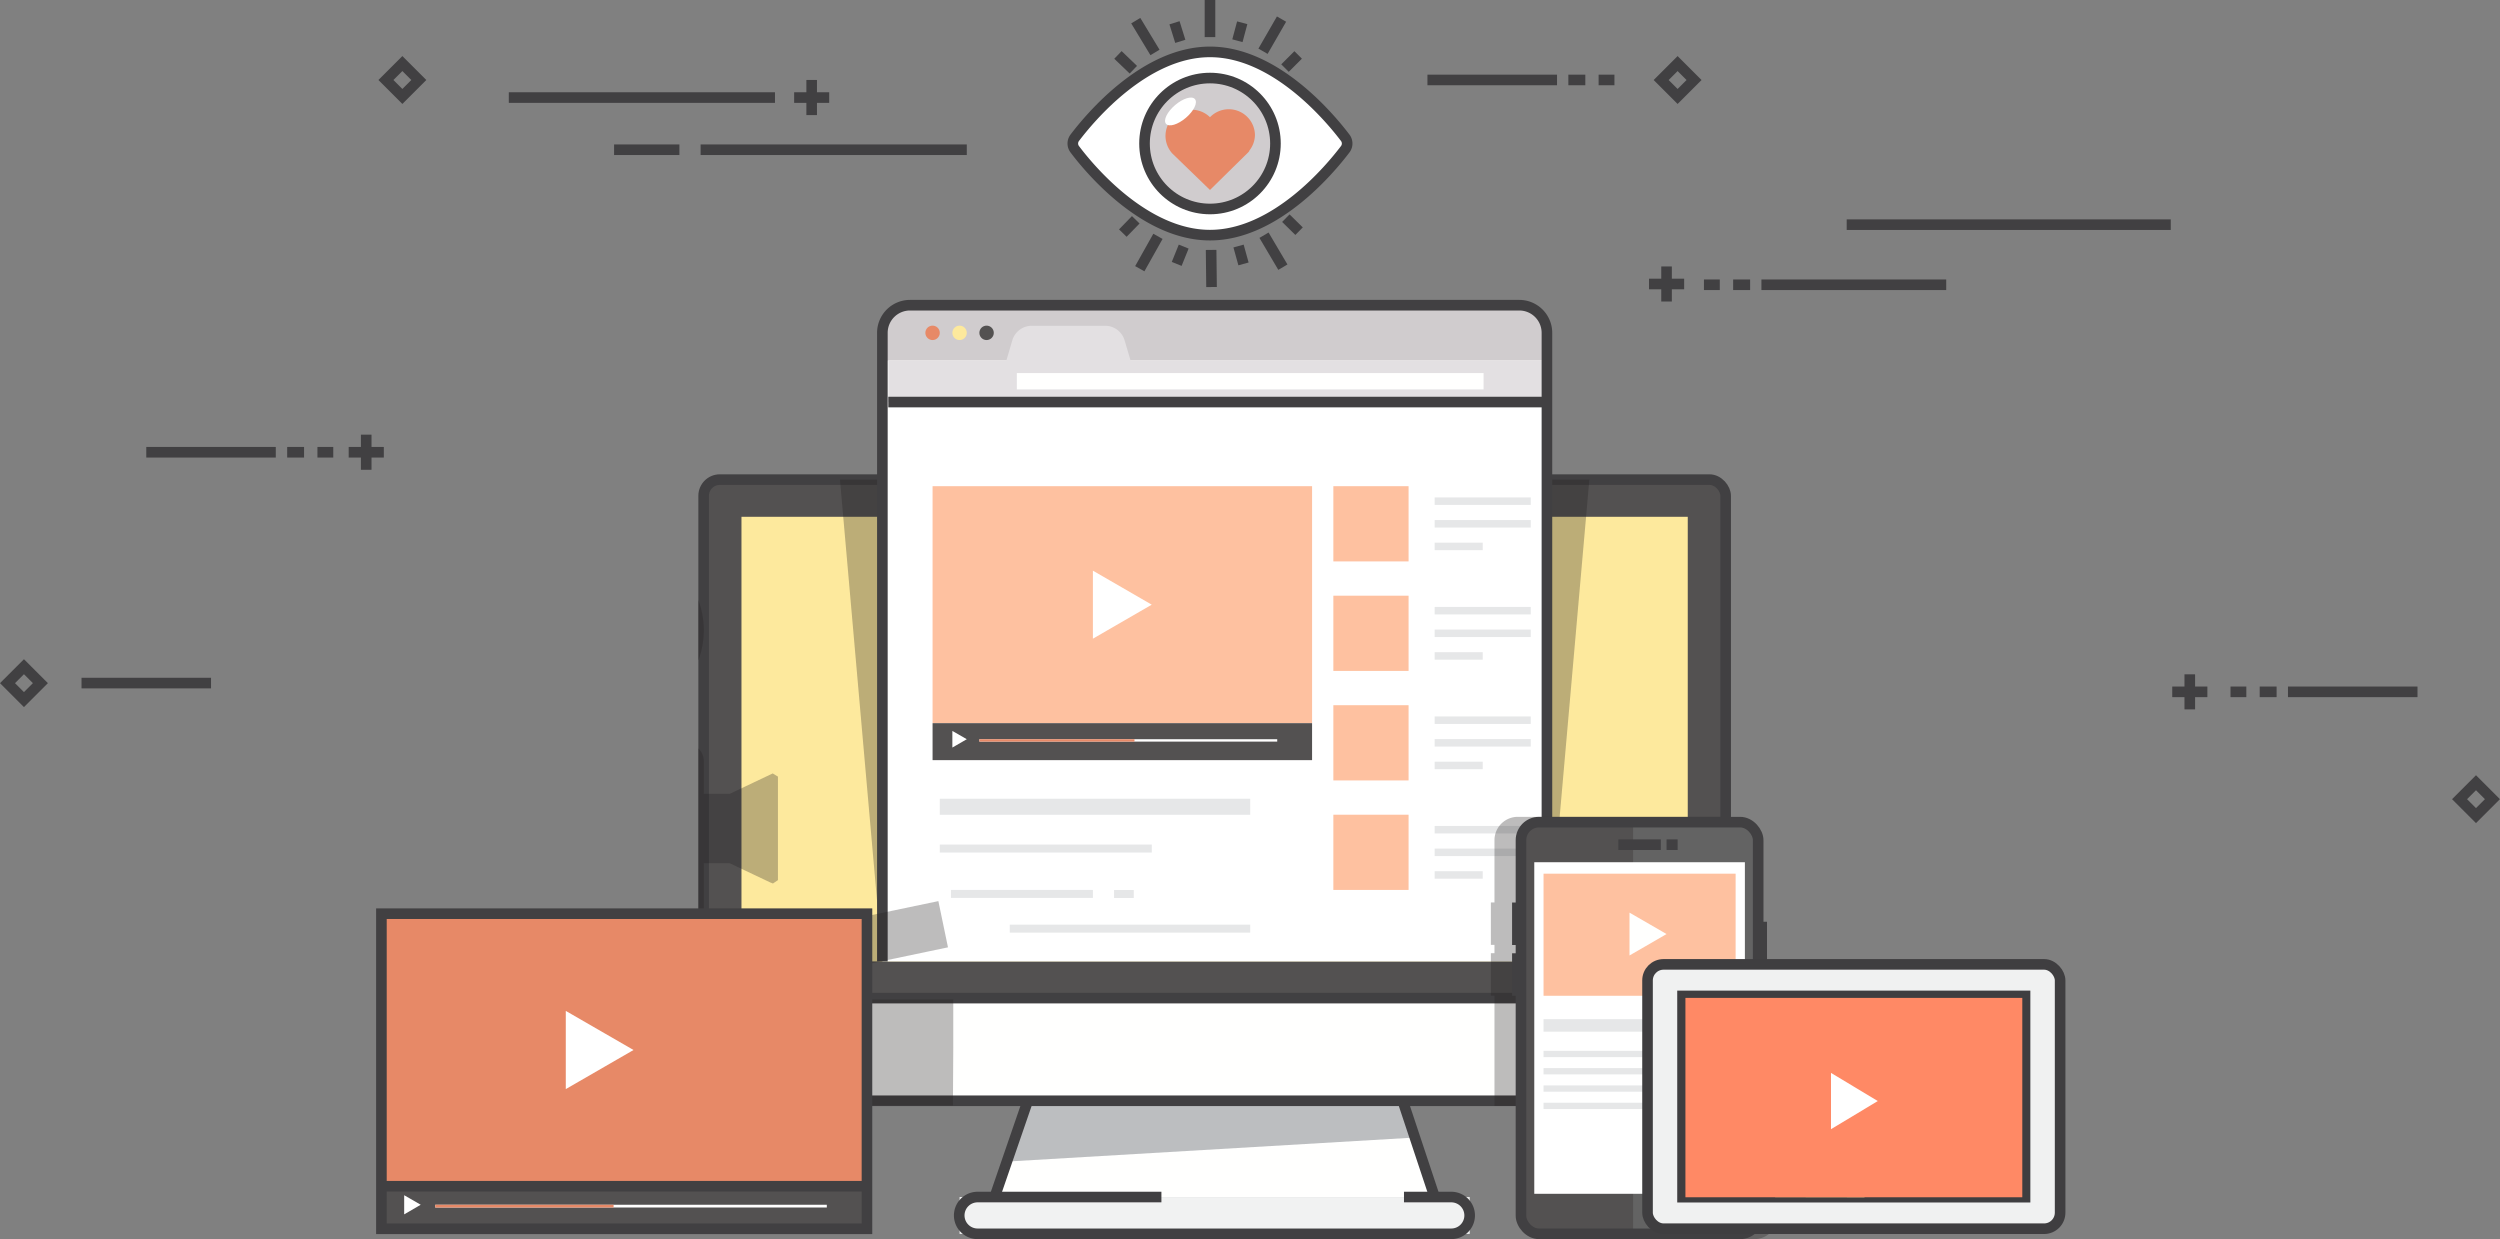<svg xmlns="http://www.w3.org/2000/svg" viewBox="0 0 353.62 175.27"><rect x="0" y="0" width="353.62" height="175.27" fill="#808080" stroke="none"/><title>video-marketing</title><line x1="247.55" y1="40.28" x2="245.15" y2="40.28" style="fill:none;stroke:#414042;stroke-miterlimit:10;stroke-width:1.5px"/><line x1="275.29" y1="40.28" x2="249.15" y2="40.28" style="fill:none;stroke:#414042;stroke-miterlimit:10;stroke-width:1.5px"/><line x1="307.05" y1="31.78" x2="261.21" y2="31.78" style="fill:none;stroke:#414042;stroke-miterlimit:10;stroke-width:1.5px"/><line x1="136.75" y1="21.18" x2="99.1" y2="21.18" style="fill:none;stroke:#414042;stroke-miterlimit:10;stroke-width:1.5px"/><line x1="109.62" y1="13.8" x2="71.97" y2="13.8" style="fill:none;stroke:#414042;stroke-miterlimit:10;stroke-width:1.5px"/><line x1="86.86" y1="21.18" x2="96.1" y2="21.18" style="fill:none;stroke:#414042;stroke-miterlimit:10;stroke-width:1.5px"/><line x1="241.02" y1="40.28" x2="243.26" y2="40.28" style="fill:none;stroke:#414042;stroke-miterlimit:10;stroke-width:1.5px"/><line x1="322.02" y1="97.86" x2="319.63" y2="97.86" style="fill:none;stroke:#414042;stroke-miterlimit:10;stroke-width:1.5px"/><line x1="341.95" y1="97.86" x2="323.63" y2="97.86" style="fill:none;stroke:#414042;stroke-miterlimit:10;stroke-width:1.5px"/><line x1="315.5" y1="97.86" x2="317.74" y2="97.86" style="fill:none;stroke:#414042;stroke-miterlimit:10;stroke-width:1.5px"/><line x1="40.62" y1="63.97" x2="43.01" y2="63.97" style="fill:none;stroke:#414042;stroke-miterlimit:10;stroke-width:1.5px"/><line x1="20.69" y1="63.97" x2="39.01" y2="63.97" style="fill:none;stroke:#414042;stroke-miterlimit:10;stroke-width:1.5px"/><line x1="11.53" y1="96.62" x2="29.85" y2="96.62" style="fill:none;stroke:#414042;stroke-miterlimit:10;stroke-width:1.5px"/><line x1="47.14" y1="63.97" x2="44.9" y2="63.97" style="fill:none;stroke:#414042;stroke-miterlimit:10;stroke-width:1.5px"/><line x1="221.84" y1="11.31" x2="224.24" y2="11.31" style="fill:none;stroke:#414042;stroke-miterlimit:10;stroke-width:1.5px"/><line x1="201.91" y1="11.31" x2="220.24" y2="11.31" style="fill:none;stroke:#414042;stroke-miterlimit:10;stroke-width:1.5px"/><line x1="228.36" y1="11.31" x2="226.12" y2="11.31" style="fill:none;stroke:#414042;stroke-miterlimit:10;stroke-width:1.5px"/><line x1="54.29" y1="63.97" x2="49.32" y2="63.97" style="fill:none;stroke:#414042;stroke-miterlimit:10;stroke-width:1.5px"/><line x1="51.8" y1="66.45" x2="51.8" y2="61.48" style="fill:none;stroke:#414042;stroke-miterlimit:10;stroke-width:1.5px"/><line x1="238.22" y1="40.17" x2="233.25" y2="40.17" style="fill:none;stroke:#414042;stroke-miterlimit:10;stroke-width:1.5px"/><line x1="235.73" y1="42.65" x2="235.73" y2="37.69" style="fill:none;stroke:#414042;stroke-miterlimit:10;stroke-width:1.5px"/><line x1="117.29" y1="13.8" x2="112.33" y2="13.8" style="fill:none;stroke:#414042;stroke-miterlimit:10;stroke-width:1.5px"/><line x1="114.81" y1="16.28" x2="114.81" y2="11.31" style="fill:none;stroke:#414042;stroke-miterlimit:10;stroke-width:1.5px"/><line x1="312.23" y1="97.86" x2="307.26" y2="97.86" style="fill:none;stroke:#414042;stroke-miterlimit:10;stroke-width:1.5px"/><line x1="309.74" y1="100.34" x2="309.74" y2="95.38" style="fill:none;stroke:#414042;stroke-miterlimit:10;stroke-width:1.5px"/><rect x="55.27" y="9.67" width="3.29" height="3.29" transform="translate(8.67 43.56) rotate(-45)" style="fill:none;stroke:#414042;stroke-miterlimit:10;stroke-width:1.5px"/><rect x="348.58" y="111.39" width="3.29" height="3.29" transform="translate(22.65 280.76) rotate(-45)" style="fill:none;stroke:#414042;stroke-miterlimit:10;stroke-width:1.5px"/><rect x="235.65" y="9.67" width="3.29" height="3.29" transform="translate(61.5 171.11) rotate(-45)" style="fill:none;stroke:#414042;stroke-miterlimit:10;stroke-width:1.5px"/><rect x="1.74" y="94.98" width="3.29" height="3.29" transform="translate(-67.33 30.7) rotate(-45)" style="fill:none;stroke:#414042;stroke-miterlimit:10;stroke-width:1.5px"/><path d="M190.28,19.49a1.34,1.34,0,0,1,0,1.62c-2.15,2.84-9.9,12.15-19.13,12.15s-17-9.31-19.13-12.15a1.34,1.34,0,0,1,0-1.62c2.15-2.84,9.9-12.15,19.13-12.15S188.13,16.65,190.28,19.49Z" style="fill:#fff"/><path d="M190.28,19.49a1.34,1.34,0,0,1,0,1.62c-2.15,2.84-9.9,12.15-19.13,12.15s-17-9.31-19.13-12.15a1.34,1.34,0,0,1,0-1.62c2.15-2.84,9.9-12.15,19.13-12.15S188.13,16.65,190.28,19.49Z" style="fill:none;stroke:#414042;stroke-miterlimit:10;stroke-width:1.5px"/><circle cx="171.15" cy="20.3" r="9.26" style="fill:#d0ccce"/><circle cx="171.15" cy="20.3" r="9.26" style="fill:none;stroke:#414042;stroke-miterlimit:10;stroke-width:1.5px"/><line x1="171.15" x2="171.15" y2="5.25" style="fill:none;stroke:#414042;stroke-miterlimit:10;stroke-width:1.5px"/><line x1="175.71" y1="3.22" x2="175.03" y2="5.76" style="fill:none;stroke:#414042;stroke-miterlimit:10;stroke-width:1.5px"/><line x1="181.27" y1="2.7" x2="178.65" y2="7.25" style="fill:none;stroke:#414042;stroke-miterlimit:10;stroke-width:1.5px"/><line x1="183.62" y1="7.77" x2="181.76" y2="9.63" style="fill:none;stroke:#414042;stroke-miterlimit:10;stroke-width:1.5px"/><line x1="183.75" y1="32.7" x2="181.88" y2="30.86" style="fill:none;stroke:#414042;stroke-miterlimit:10;stroke-width:1.5px"/><line x1="181.46" y1="37.79" x2="178.79" y2="33.27" style="fill:none;stroke:#414042;stroke-miterlimit:10;stroke-width:1.5px"/><line x1="175.89" y1="37.33" x2="175.19" y2="34.8" style="fill:none;stroke:#414042;stroke-miterlimit:10;stroke-width:1.5px"/><line x1="171.37" y1="40.6" x2="171.31" y2="35.35" style="fill:none;stroke:#414042;stroke-miterlimit:10;stroke-width:1.5px"/><line x1="166.44" y1="37.33" x2="167.43" y2="34.88" style="fill:none;stroke:#414042;stroke-miterlimit:10;stroke-width:1.5px"/><line x1="161.22" y1="38.01" x2="163.79" y2="33.43" style="fill:none;stroke:#414042;stroke-miterlimit:10;stroke-width:1.5px"/><line x1="158.82" y1="32.97" x2="160.65" y2="31.09" style="fill:none;stroke:#414042;stroke-miterlimit:10;stroke-width:1.5px"/><line x1="158.13" y1="7.77" x2="160.31" y2="9.86" style="fill:none;stroke:#414042;stroke-miterlimit:10;stroke-width:1.5px"/><line x1="160.65" y1="2.92" x2="163.37" y2="7.42" style="fill:none;stroke:#414042;stroke-miterlimit:10;stroke-width:1.5px"/><line x1="166.13" y1="3.22" x2="166.95" y2="5.85" style="fill:none;stroke:#414042;stroke-miterlimit:10;stroke-width:1.5px"/><path d="M177.51,19.15a3.7,3.7,0,0,0-6.36-2.57,3.7,3.7,0,0,0-5.32,5.14l5.32,5.15,0,0,5.39-5.3.17-.2,0-.06h0A3.67,3.67,0,0,0,177.51,19.15Z" style="fill:#e78967"/><ellipse cx="166.97" cy="15.76" rx="2.69" ry="1.18" transform="translate(29.86 112.34) rotate(-40.55)" style="fill:#fff"/><polygon points="202.93 169.32 140.69 169.32 148.68 146.12 195.22 146.12 202.93 169.32" style="fill:#fffffe"/><polygon points="141.8 164.34 200.5 160.88 195.51 147.38 148.11 147.38 141.8 164.34" style="fill:#bcbec0"/><polyline points="140.69 169.32 148.68 146.12 195.22 146.12 202.93 169.32" style="fill:none;stroke:#414042;stroke-miterlimit:10;stroke-width:1.5px"/><rect x="99.53" y="67.84" width="144.56" height="77.46" rx="2.29" ry="2.29" style="fill:#535151"/><path d="M244.09,141.19V150a5.89,5.89,0,0,1-6.1,5.66H105.63a5.89,5.89,0,0,1-6.1-5.66v-8.82Z" style="fill:#fffffe"/><rect x="104.88" y="73.1" width="133.85" height="62.89" style="fill:#fde99d"/><rect x="135.73" y="169.32" width="72.16" height="5.21" style="fill:#f1f2f2"/><path d="M198.59,169.32h6.69a2.6,2.6,0,0,1,2.6,2.6h0a2.6,2.6,0,0,1-2.6,2.6h-67a2.6,2.6,0,0,1-2.6-2.6h0a2.6,2.6,0,0,1,2.6-2.6h26" style="fill:none;stroke:#414042;stroke-miterlimit:10;stroke-width:1.5px"/><rect x="99.53" y="67.84" width="144.56" height="87.86" rx="2.29" ry="2.29" style="fill:none;stroke:#414042;stroke-miterlimit:10;stroke-width:1.5px"/><line x1="99.53" y1="141.18" x2="244.09" y2="141.18" style="fill:none;stroke:#414042;stroke-miterlimit:10;stroke-width:1.5px"/><g style="opacity:0.3"><path d="M108.91,124.8l.42.17.71-.48V110.3l0-.45-.74-.45-6.07,2.88H99.55v-4.62a2.47,2.47,0,0,0-.77-1.79V136.6a2.47,2.47,0,0,0,.77-1.79V122.1h3.66Z" style="fill:#231f20"/><path d="M98.78,84.87v8.56a12.25,12.25,0,0,0,0-8.56Z" style="fill:#231f20"/></g><polygon points="218.81 135.99 124.81 135.99 118.81 67.84 224.81 67.84 218.81 135.99" style="fill:#231f20;opacity:0.3"/><path d="M128.71,43.17H214.9a3.91,3.91,0,0,1,3.91,3.91V136a0,0,0,0,1,0,0h-94a0,0,0,0,1,0,0V47.08A3.91,3.91,0,0,1,128.71,43.17Z" style="fill:#fff"/><path d="M128.71,43.17H214.9a3.91,3.91,0,0,1,3.91,3.91V51a0,0,0,0,1,0,0h-94a0,0,0,0,1,0,0V47.08A3.91,3.91,0,0,1,128.71,43.17Z" style="fill:#d0ccce"/><circle cx="131.91" cy="47.08" r="1.02" style="fill:#e78967"/><circle cx="135.73" cy="47.08" r="1.02" style="fill:#fde99d"/><circle cx="139.55" cy="47.08" r="1.02" style="fill:#535151"/><rect x="125.65" y="50.99" width="92.47" height="5.88" style="fill:#e3e0e2"/><path d="M160.47,52.85H141.8l1.39-4.71a2.87,2.87,0,0,1,2.75-2.06h10.38a2.87,2.87,0,0,1,2.75,2.06Z" style="fill:#e3e0e2"/><path d="M124.81,136V47.08a3.91,3.91,0,0,1,3.91-3.91H214.9a3.91,3.91,0,0,1,3.91,3.91V136" style="fill:none;stroke:#414042;stroke-miterlimit:10;stroke-width:1.5px"/><rect x="143.83" y="52.77" width="66.02" height="2.31" style="fill:#fffffe"/><rect x="131.91" y="68.77" width="53.68" height="33.51" style="fill:#fec1a0"/><rect x="131.91" y="102.29" width="53.68" height="5.23" style="fill:#535151"/><polygon points="162.91 85.53 154.59 80.72 154.59 90.34 162.91 85.53" style="fill:#fff"/><polygon points="136.75 104.56 134.71 103.39 134.71 105.74 136.75 104.56" style="fill:#fff"/><rect x="138.53" y="104.56" width="42.13" height="0.34" style="fill:#fff"/><rect x="138.53" y="104.56" width="21.94" height="0.34" style="fill:#e78967"/><line x1="125.65" y1="56.87" x2="218.12" y2="56.87" style="fill:none;stroke:#414042;stroke-miterlimit:10;stroke-width:1.5px"/><rect x="188.6" y="68.77" width="10.64" height="10.64" style="fill:#fec1a0"/><rect x="188.6" y="84.26" width="10.64" height="10.64" style="fill:#fec1a0"/><rect x="188.6" y="99.75" width="10.64" height="10.64" style="fill:#fec1a0"/><rect x="188.6" y="115.24" width="10.64" height="10.64" style="fill:#fec1a0"/><rect x="202.93" y="70.36" width="13.59" height="1.06" style="fill:#e6e7e8"/><rect x="202.93" y="73.56" width="13.59" height="1.06" style="fill:#e6e7e8"/><rect x="202.93" y="76.76" width="6.8" height="1.06" style="fill:#e6e7e8"/><rect x="202.93" y="85.85" width="13.59" height="1.06" style="fill:#e6e7e8"/><rect x="202.93" y="89.05" width="13.59" height="1.06" style="fill:#e6e7e8"/><rect x="202.93" y="92.25" width="6.8" height="1.06" style="fill:#e6e7e8"/><rect x="202.93" y="101.34" width="13.59" height="1.06" style="fill:#e6e7e8"/><rect x="202.93" y="104.54" width="13.59" height="1.06" style="fill:#e6e7e8"/><rect x="202.93" y="107.74" width="6.8" height="1.06" style="fill:#e6e7e8"/><rect x="202.93" y="116.83" width="13.59" height="1.06" style="fill:#e6e7e8"/><rect x="202.93" y="120.03" width="13.59" height="1.06" style="fill:#e6e7e8"/><rect x="202.93" y="123.23" width="6.8" height="1.06" style="fill:#e6e7e8"/><rect x="132.93" y="112.98" width="43.91" height="2.27" style="fill:#e6e7e8"/><rect x="132.93" y="119.46" width="29.99" height="1.13" style="fill:#e6e7e8"/><rect x="134.51" y="125.88" width="20.08" height="1.13" style="fill:#e6e7e8"/><rect x="142.83" y="130.79" width="34.01" height="1.13" style="fill:#e6e7e8"/><rect x="157.59" y="125.88" width="2.79" height="1.13" transform="translate(317.96 252.9) rotate(180)" style="fill:#e6e7e8"/><path d="M246.84,130.38h-.39V118.84a3.3,3.3,0,0,0-3.3-3.3H214.69a3.3,3.3,0,0,0-3.3,3.3v8.81h-.51v6h.51v1.18h-.51v6h.51v15.59H243.8a3,3,0,0,0,2.64-1.57V140.52h.39Zm-1.5,23a1.54,1.54,0,0,1-1.54,1.54H243a5.92,5.92,0,0,0,2.36-2.21Z" style="fill:#231f20;opacity:0.3"/><path d="M251.44,172V150.11h-7v25.16h3.75A3.3,3.3,0,0,0,251.44,172Z" style="fill:#231f20;opacity:0.3"/><rect x="215.14" y="116.29" width="33.55" height="58.23" rx="2.87" ry="2.87" style="fill:#535151"/><path d="M231,174.52h15.29a2.41,2.41,0,0,0,2.41-2.41V118.71a2.41,2.41,0,0,0-2.41-2.41H231Z" style="fill:#636363"/><rect x="215.14" y="116.29" width="33.55" height="58.23" rx="2.55" ry="2.55" style="fill:none;stroke:#414042;stroke-miterlimit:10;stroke-width:1.5px"/><rect x="217.02" y="121.96" width="29.79" height="46.9" style="fill:#fff"/><line x1="228.91" y1="119.48" x2="234.92" y2="119.48" style="fill:none;stroke:#414042;stroke-miterlimit:10;stroke-width:1.5px"/><line x1="214.63" y1="133.67" x2="214.63" y2="127.66" style="fill:none;stroke:#414042;stroke-miterlimit:10;stroke-width:1.5px"/><line x1="214.63" y1="140.85" x2="214.63" y2="134.84" style="fill:none;stroke:#414042;stroke-miterlimit:10;stroke-width:1.5px"/><line x1="249.19" y1="140.52" x2="249.19" y2="130.38" style="fill:none;stroke:#414042;stroke-miterlimit:10;stroke-width:1.5px"/><line x1="237.3" y1="119.48" x2="235.73" y2="119.48" style="fill:none;stroke:#414042;stroke-miterlimit:10;stroke-width:1.5px"/><rect x="218.33" y="123.58" width="27.17" height="17.27" style="fill:#fec1a0"/><rect x="218.33" y="144.16" width="23.72" height="1.77" style="fill:#e6e7e8"/><rect x="218.33" y="148.64" width="23.72" height="0.89" style="fill:#e6e7e8"/><rect x="218.33" y="151.08" width="23.72" height="0.89" style="fill:#e6e7e8"/><rect x="218.33" y="153.53" width="23.72" height="0.89" style="fill:#e6e7e8"/><rect x="218.33" y="155.98" width="14.78" height="0.89" style="fill:#e6e7e8"/><polygon points="235.73 132.12 230.49 129.09 230.49 135.15 235.73 132.12" style="fill:#fffffe"/><path d="M134.84,148.05v-6.68H98.92L134.09,134l-1.36-6.54-33.94,7.09v18.82a3,3,0,0,0,3,3h33Zm-34.56,5.35v-.67a5.92,5.92,0,0,0,2.36,2.21h-.82A1.54,1.54,0,0,1,100.28,153.41Z" style="fill:#231f20;opacity:0.3"/><rect x="233.04" y="136.41" width="58.36" height="37.39" rx="2.23" ry="2.23" style="fill:#f0f1f1"/><rect x="233.04" y="136.41" width="58.36" height="37.39" rx="2.27" ry="2.27" style="fill:none;stroke:#3f3e40;stroke-miterlimit:10;stroke-width:1.5px"/><rect x="237.99" y="162.07" width="48.45" height="7.1" style="fill:#535050"/><rect x="237.99" y="140.87" width="48.45" height="28.47" style="fill:none;stroke:#3f3e40;stroke-miterlimit:10;stroke-width:1.5px"/><path d="M263.73,169.35v-4.12a6.34,6.34,0,0,0-6.32-6.32h0a6.34,6.34,0,0,0-6.32,6.32v4.1Z" style="fill:#ffe999"/><path d="M257.26,160.5h0a5,5,0,0,1-5-5v-5.77a5,5,0,0,1,5-5h0a5,5,0,0,1,5,5v5.77A5,5,0,0,1,257.26,160.5Z" style="fill:#535050"/><rect x="238.4" y="141.15" width="47.65" height="28.2" style="fill:#ff8965"/><polygon points="265.61 155.74 258.99 151.76 258.99 159.72 265.61 155.74" style="fill:#fff"/><rect x="53.95" y="129.24" width="68.68" height="38.55" style="fill:#e78967"/><rect x="53.95" y="167.79" width="68.68" height="6.02" style="fill:#535151"/><polygon points="89.61 148.52 80.03 142.99 80.03 154.05 89.61 148.52" style="fill:#fff"/><polygon points="59.51 170.41 57.17 169.06 57.17 171.77 59.51 170.41" style="fill:#fff"/><rect x="61.56" y="170.41" width="55.39" height="0.39" style="fill:#fff"/><rect x="61.56" y="170.41" width="25.23" height="0.39" style="fill:#e78967"/><rect x="53.95" y="129.24" width="68.68" height="44.57" style="fill:none;stroke:#414042;stroke-miterlimit:10;stroke-width:1.5px"/><line x1="53.87" y1="167.79" x2="122.63" y2="167.79" style="fill:none;stroke:#414042;stroke-miterlimit:10;stroke-width:1.5px"/></svg>